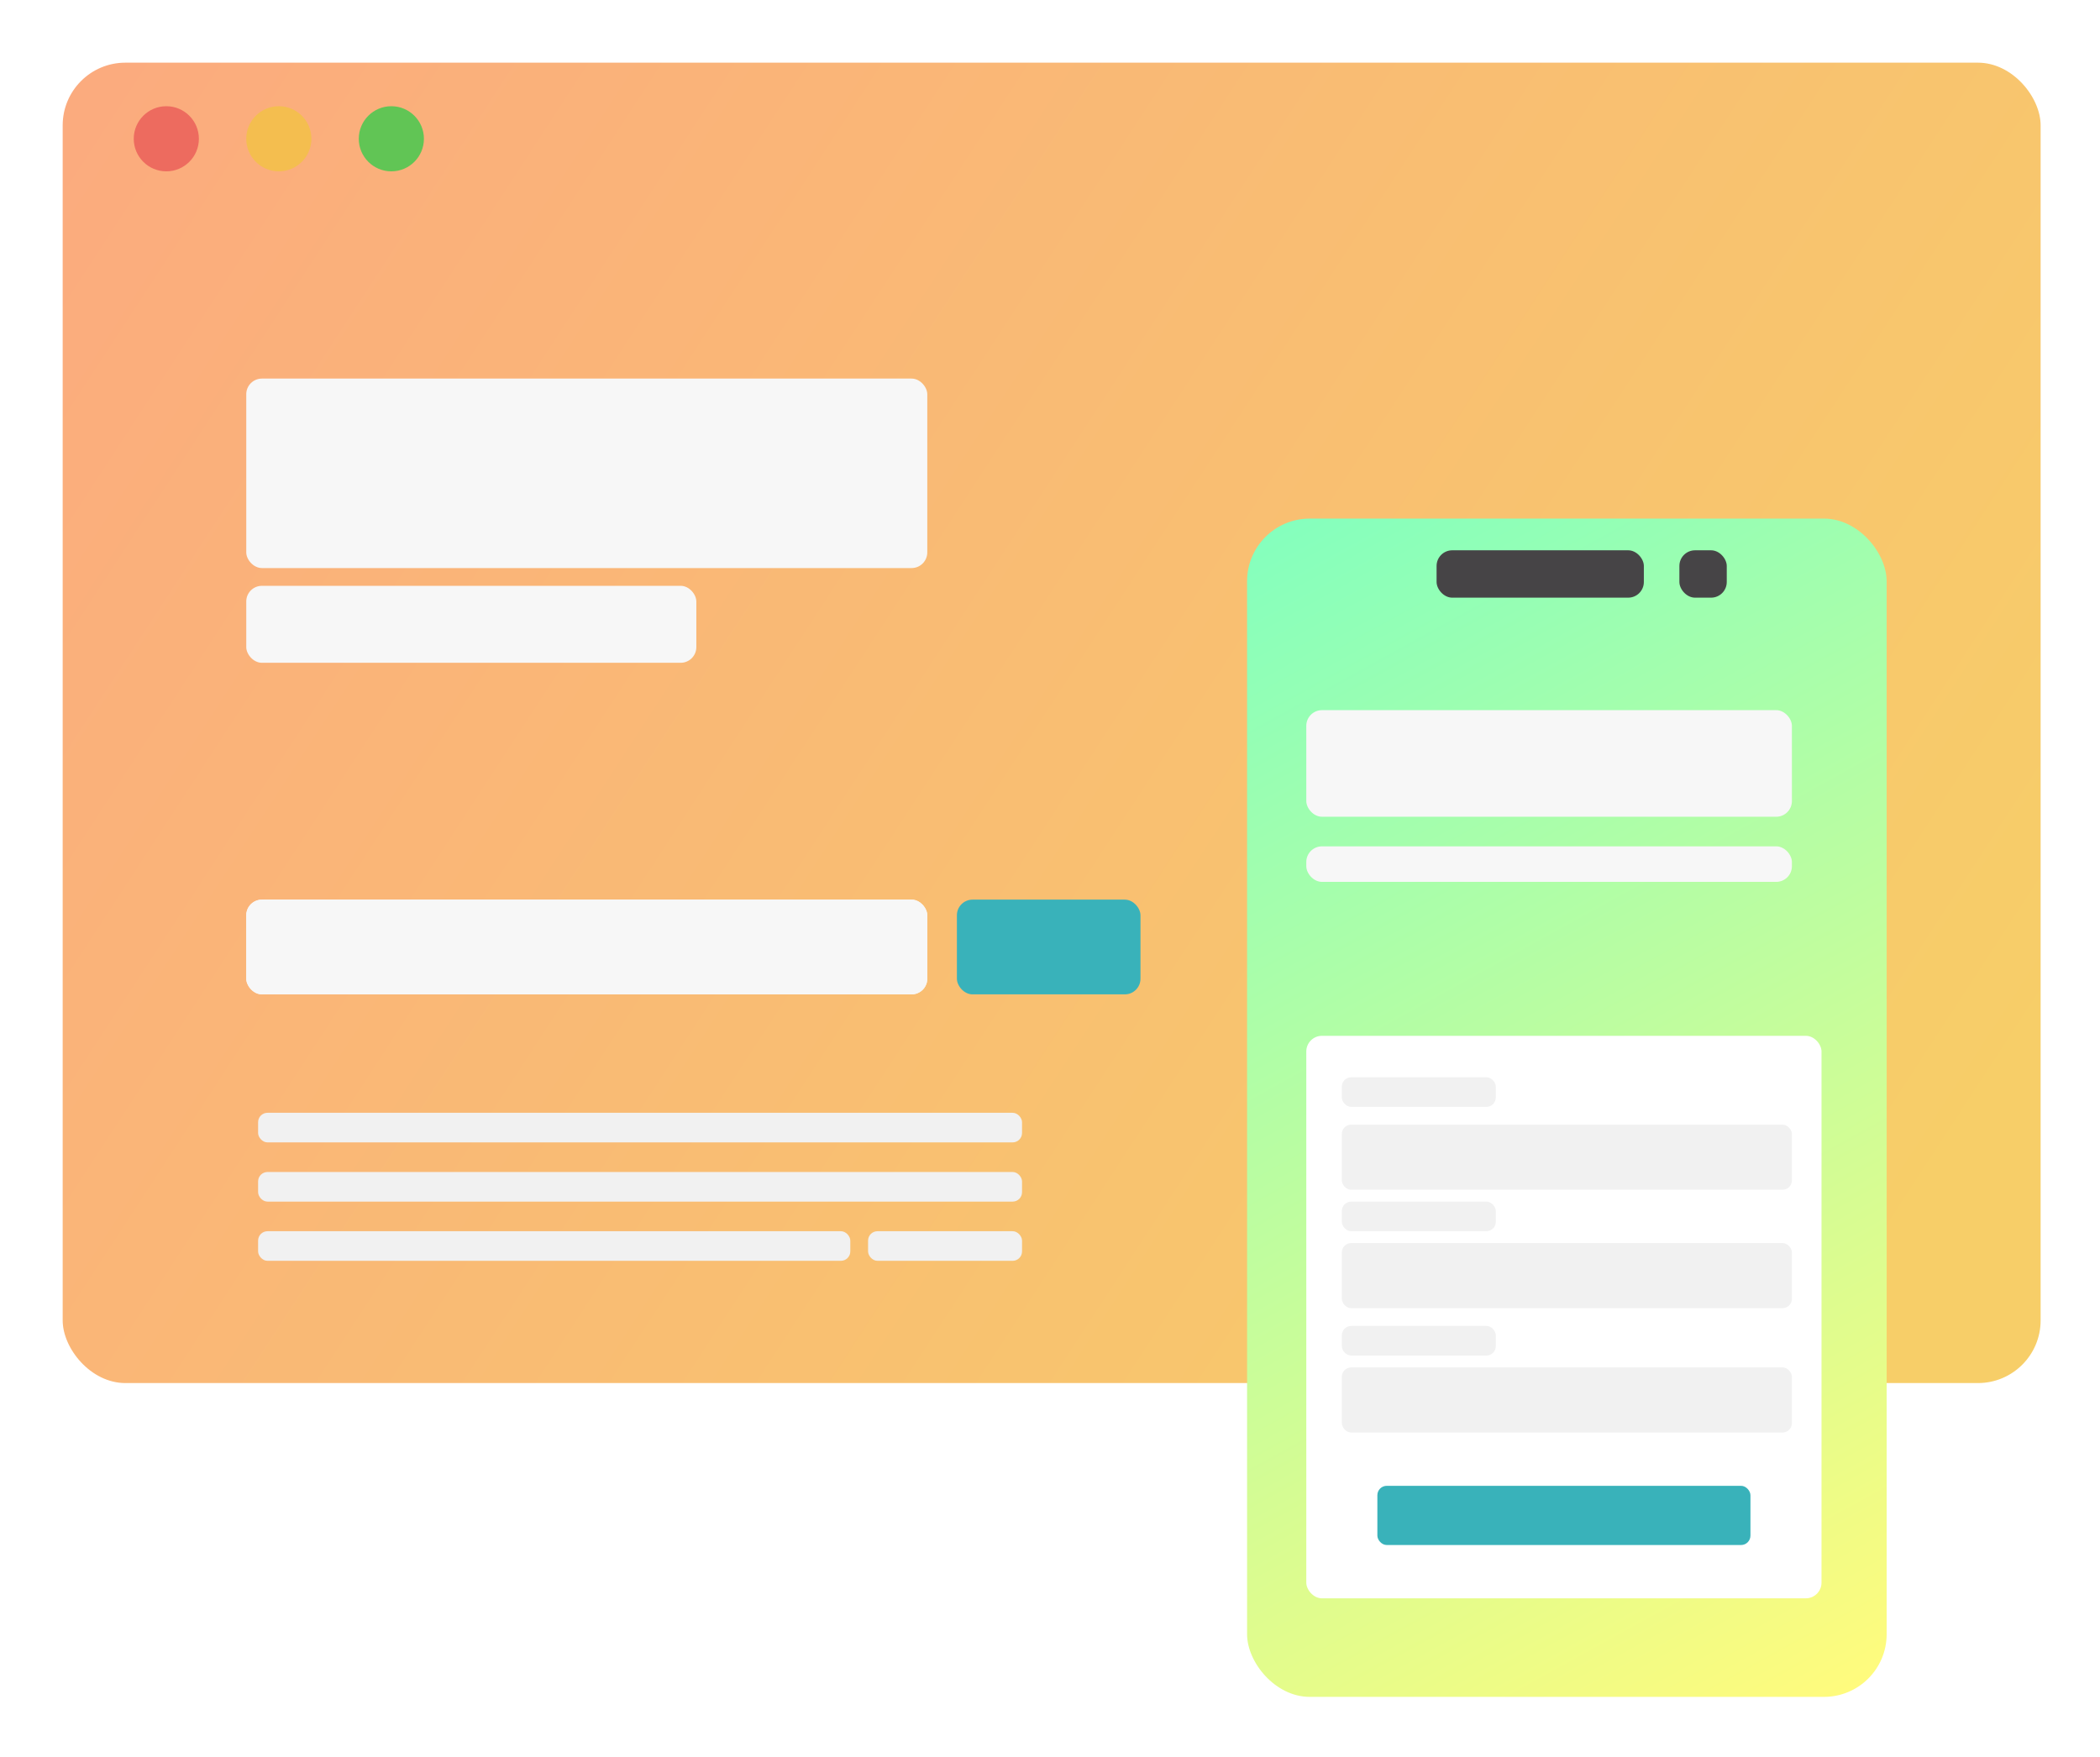 <svg xmlns="http://www.w3.org/2000/svg" width="671.127" height="561.528" viewBox="0 0 177.569 148.571" xmlns:v="https://vecta.io/nano"><defs><filter id="A" x="0" y="0" width="671.126" height="461.381" filterUnits="userSpaceOnUse" color-interpolation-filters="sRGB"><feFlood flood-opacity="0" result="A"/><feColorMatrix in="SourceAlpha" values="0 0 0 0 0 0 0 0 0 0 0 0 0 0 0 0 0 0 127 0" result="B"/><feOffset/><feGaussianBlur stdDeviation="10"/><feComposite in2="B" operator="out"/><feColorMatrix values="0 0 0 0 0 0 0 0 0 0 0 0 0 0 0 0 0 0 0.25 0"/><feBlend in2="A"/><feBlend in="SourceGraphic"/></filter><filter id="B" x="377.92" y="145.499" width="244.077" height="416.03" filterUnits="userSpaceOnUse" color-interpolation-filters="sRGB"><feFlood flood-opacity="0" result="A"/><feColorMatrix in="SourceAlpha" values="0 0 0 0 0 0 0 0 0 0 0 0 0 0 0 0 0 0 127 0" result="B"/><feOffset/><feGaussianBlur stdDeviation="10"/><feComposite in2="B" operator="out"/><feColorMatrix values="0 0 0 0 0 0 0 0 0 0 0 0 0 0 0 0 0 0 0.25 0"/><feBlend in2="A"/><feBlend in="SourceGraphic"/></filter><linearGradient id="C" x1="27.558" y1="32.282" x2="602.941" y2="407.368" gradientUnits="userSpaceOnUse"><stop stop-color="#fbab7e"/><stop offset="1" stop-color="#f7ce68"/></linearGradient><linearGradient id="D" x1="397.92" y1="174.947" x2="597.272" y2="535.86" gradientUnits="userSpaceOnUse"><stop stop-color="#85ffbd"/><stop offset="1" stop-color="#fffb7d"/></linearGradient></defs><g transform="matrix(.265 0 0 .265 -0 0)" fill="none"><g filter="url(#A)"><rect x="20" y="20" width="631.126" height="421.381" rx="20" fill="url(#C)"/></g><g filter="url(#B)"><rect x="397.92" y="165.499" width="204.077" height="376.03" rx="20" fill="url(#D)"/></g><circle cx="53.068" cy="44.289" r="10.393" fill="#ed6b5f"/><circle cx="88.97" cy="44.289" r="10.393" fill="#f4be4f"/><circle cx="124.873" cy="44.289" r="10.393" fill="#61c555"/><rect x="416.816" y="330.563" width="164.395" height="179.512" rx="5" fill="#fff"/><rect x="78.577" y="287.102" width="217.304" height="30.234" rx="5" fill="#f7f7f7"/><g fill="#f1f1f1"><rect x="428.153" y="358.907" width="143.61" height="20.786" rx="3"/><rect x="428.153" y="396.699" width="143.61" height="20.786" rx="3"/><rect x="428.153" y="436.381" width="143.61" height="20.786" rx="3"/></g><g fill="#f7f7f7"><rect x="78.577" y="287.102" width="217.304" height="30.234" rx="5"/><rect x="78.577" y="120.818" width="217.304" height="60.467" rx="5"/><rect x="416.816" y="226.635" width="154.947" height="34.013" rx="5"/><rect x="416.816" y="270.096" width="154.947" height="11.338" rx="5"/><rect x="78.577" y="186.953" width="143.61" height="24.565" rx="5"/></g><g fill="#39b2ba"><rect x="305.329" y="287.102" width="58.578" height="30.234" rx="5"/><rect x="439.491" y="474.172" width="119.045" height="18.896" rx="3"/></g><g fill="#f1f1f1"><rect x="82.357" y="355.128" width="243.758" height="9.448" rx="3"/><rect x="82.357" y="374.024" width="243.758" height="9.448" rx="3"/><rect x="82.357" y="392.92" width="188.96" height="9.448" rx="3"/><rect x="276.986" y="392.92" width="49.13" height="9.448" rx="3"/><rect x="428.153" y="343.79" width="49.13" height="9.448" rx="3"/><rect x="428.153" y="383.472" width="49.13" height="9.448" rx="3"/><rect x="428.153" y="423.153" width="49.13" height="9.448" rx="3"/></g><g fill="#464446"><rect x="458.387" y="175.616" width="66.136" height="15.117" rx="5"/><rect x="535.861" y="175.616" width="15.117" height="15.117" rx="5"/></g></g></svg>